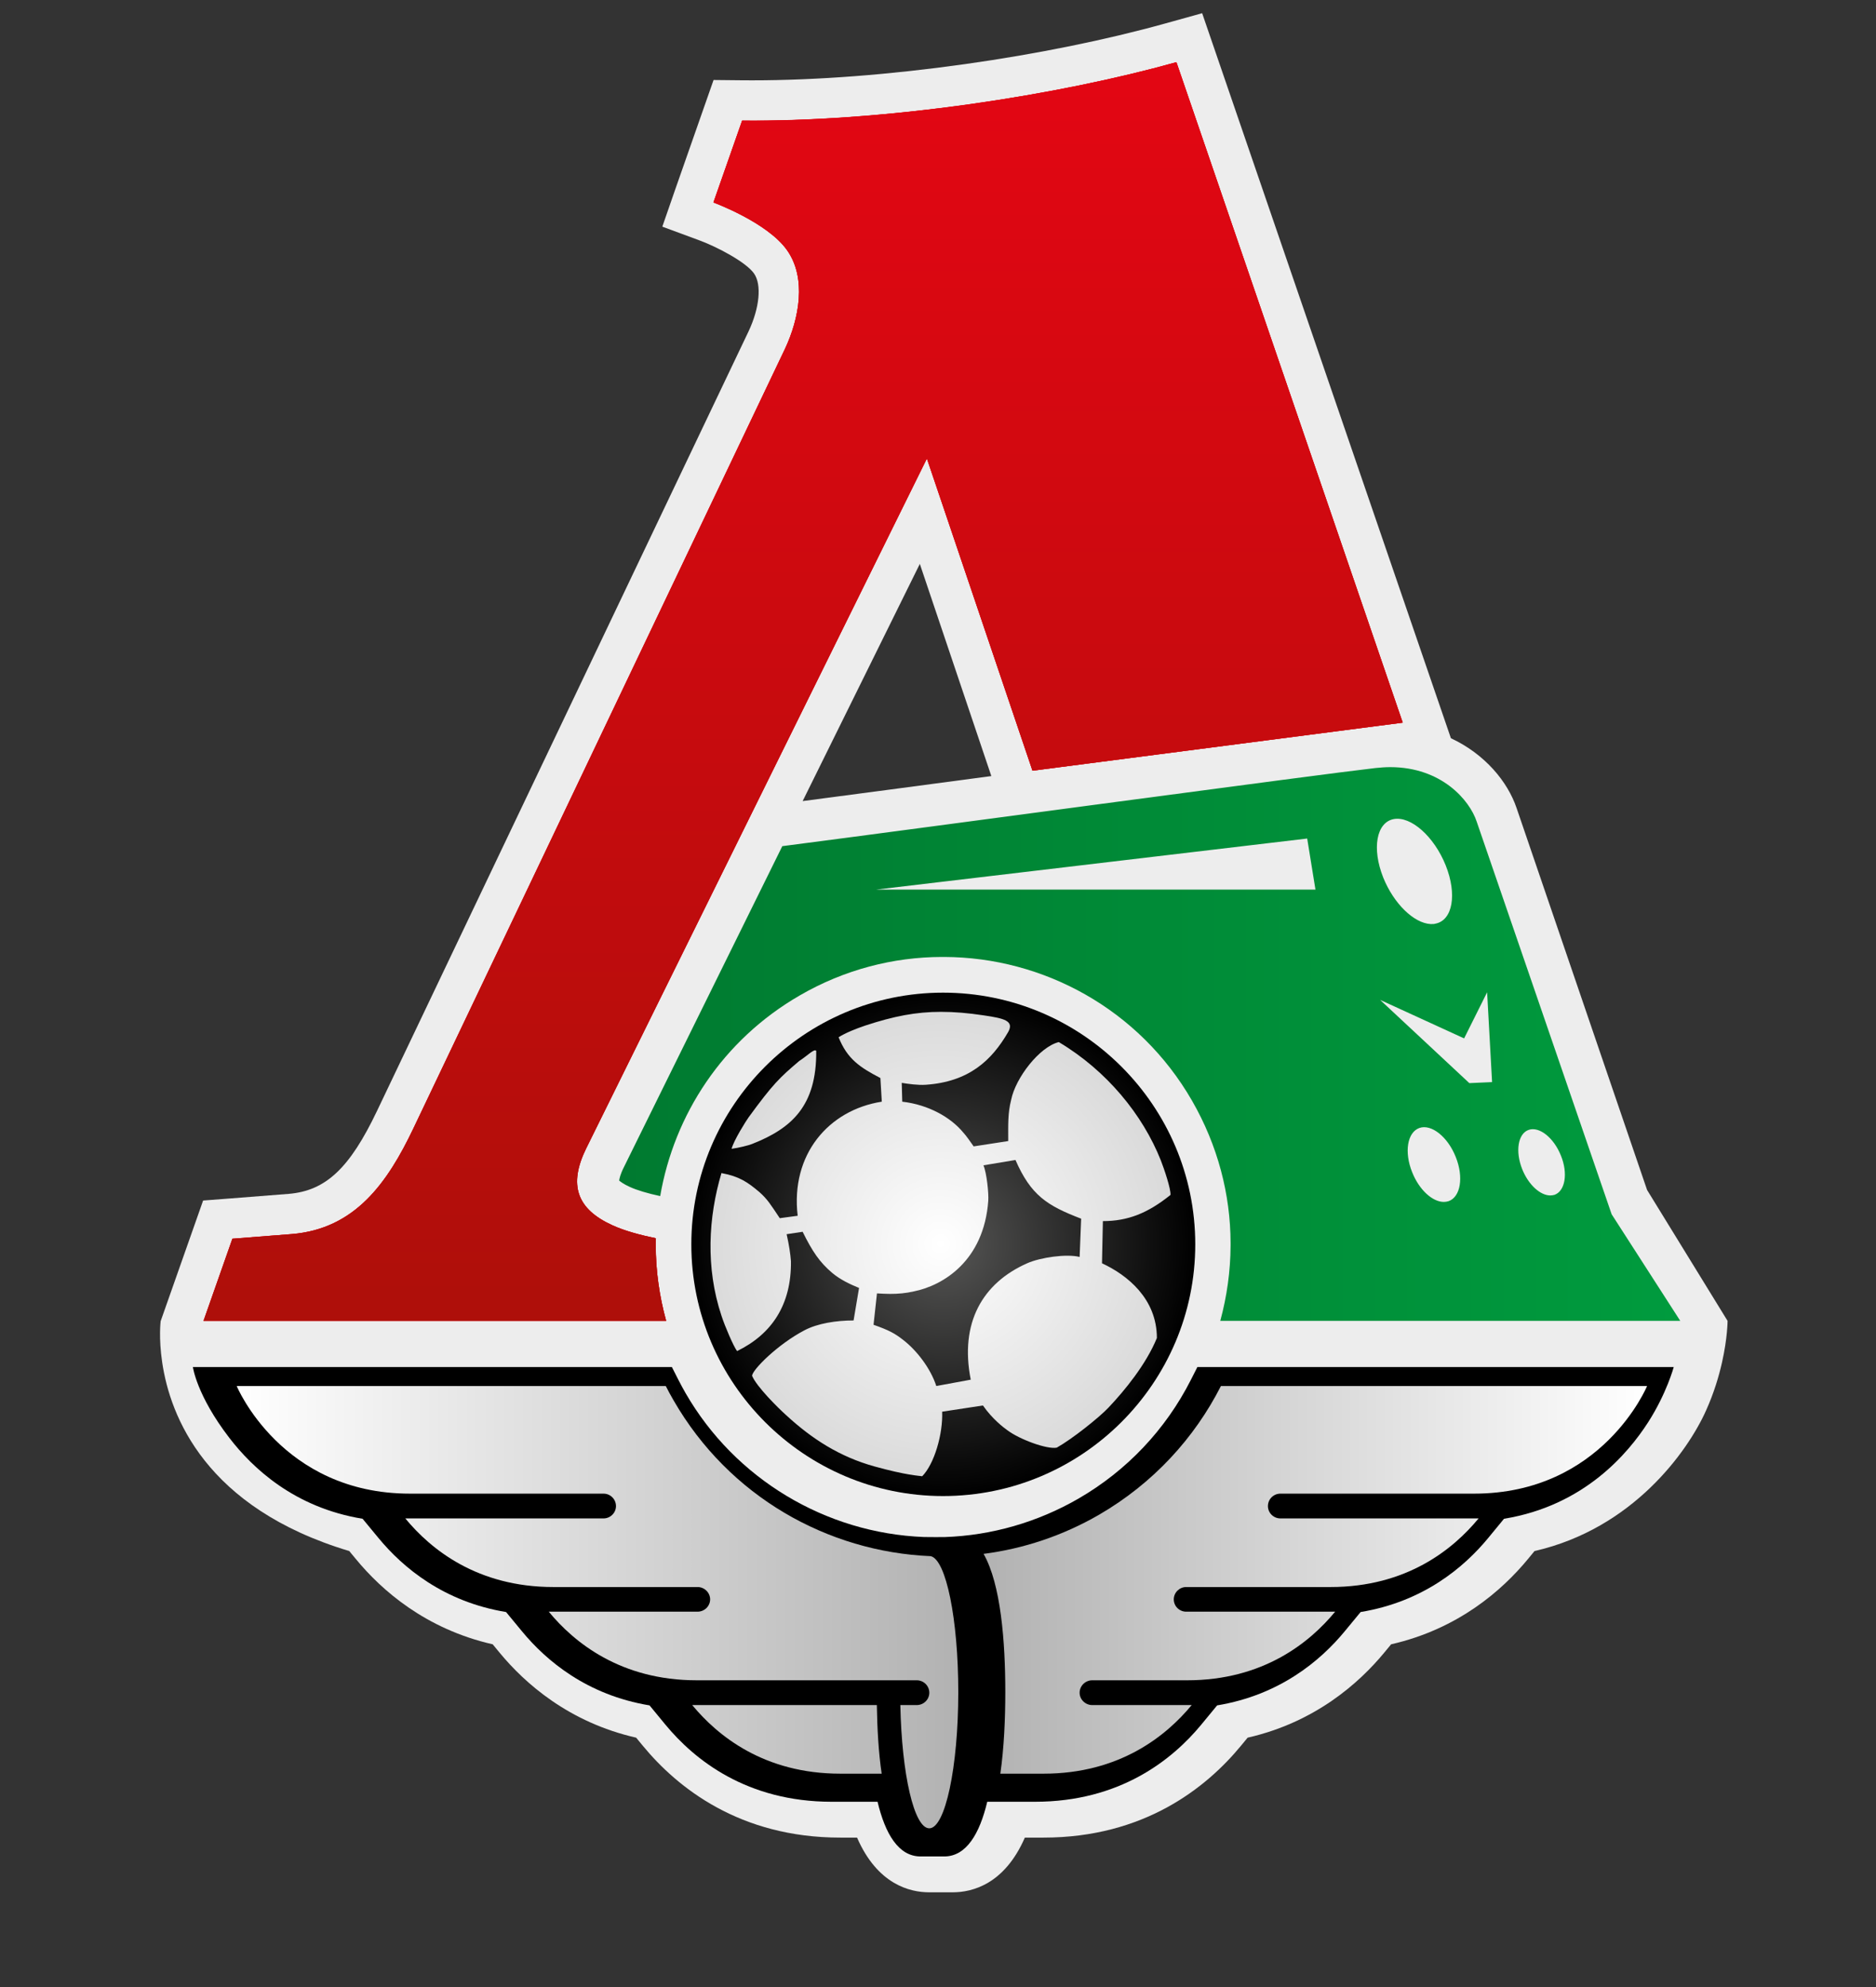 <svg xmlns:xlink="http://www.w3.org/1999/xlink" xmlns="http://www.w3.org/2000/svg" viewBox="145.6 62.4 269.6 285.6" stroke-miterlimit="2" stroke-linejoin="round" fill-rule="evenodd" clip-rule="evenodd" style="max-height: 500px" width="269.6" height="285.6"><rect x="145.6" y="62.4" width="269.6" height="285.6" fill="#333333" stroke="none"/><linearGradient y2="0" y1="0" x2="1" x1="0" gradientUnits="userSpaceOnUse" gradientTransform="matrix(0 99.056 -99.056 0 3630.49 1985.1)" id="a"><stop stop-color="#ae0f0a" offset="0"/><stop stop-color="#e30613" offset="1"/></linearGradient><linearGradient y2="1945.16" y1="1945.16" x2="3689.887" x1="3633.1" gradientUnits="userSpaceOnUse" id="b"><stop stop-color="#fff" offset="0"/><stop stop-color="#b2b2b2" offset="1"/></linearGradient><linearGradient y2="1949.46" y1="1949.46" x2="3744.109" x1="3691.89" gradientUnits="userSpaceOnUse" id="c"><stop stop-color="#b2b2b2" offset="0"/><stop stop-color="#fff" offset="1"/></linearGradient><linearGradient y2="1985.1" y1="1985.1" x2="3746.714" x1="3663.2" gradientUnits="userSpaceOnUse" id="d"><stop stop-color="#007a30" offset="0"/><stop stop-color="#009b3e" offset="1"/></linearGradient><radialGradient r="1" gradientUnits="userSpaceOnUse" gradientTransform="matrix(19.851 0 0 -19.831 3688.71 1991.12)" cy="0" cx="0" id="e"><stop stop-color="#575756" offset="0"/><stop offset="1"/></radialGradient><radialGradient r="1" gradientUnits="userSpaceOnUse" gradientTransform="matrix(18.311 0 0 -18.484 3688.49 1991.15)" cy="0" cx="0" id="f"><stop stop-color="#fff" offset="0"/><stop stop-color="#dadada" offset="1"/></radialGradient><clipPath id="g"><path d="m3627.07 1940.13h123.368v147.893h-123.368z" clip-rule="evenodd"/></clipPath><clipPath id="h"><path d="m3690.87 2080.86c-6.62-.93-12.83-1.35-17.99-1.3l-2.26-6.44s4.25-1.56 5.8-3.76.95-5.37-.16-7.75l-29.25-61.36c-2.04-4.29-4.59-7.9-9.54-8.32-.76-.06-4.71-.37-4.71-.37l-2.27-6.46h36.41c-.53 1.91-.82 3.92-.82 5.99 0 .17.01.34.01.51-1.18.24-2.47.58-3.42 1.02-2.8 1.27-3.48 3.17-2.06 6.06l26.81 54.29 8.31-24.57 29.14 3.78-17.81 51.98c-4.67-1.3-10.21-2.45-16.19-3.3" clip-rule="evenodd"/></clipPath><g transform="matrix(1.826 0 0 -1.826 -6454.424 3877.017)" fill-rule="nonzero" clip-path="url(#g)"><path transform="translate(3744.1 1995.4)" fill="#ededed" d="m0 0-10.265 30.043c-.699 2.083-2.495 4.264-5.174 5.511l-19.578 57.063-2.88-.801c-4.683-1.304-10.137-2.411-15.776-3.205-5.926-.835-11.713-1.277-16.736-1.277l-.79.003-2.271.023-3.009-8.591-1.024-2.952 2.925-1.081c1.399-.517 3.67-1.712 4.294-2.607.612-.874.438-2.707-.431-4.551l-29.242-61.357c-2.151-4.513-4.033-6.281-6.943-6.527-.748-.061-4.683-.367-4.683-.367l-2.06-.158-3.341-9.491s-.17-1.308.121-3.254c.624-4.222 3.405-11.444 14.721-14.842l.529-.639c2.011-2.442 5.469-5.495 10.761-6.701l.529-.643c2.011-2.441 5.469-5.499 10.76-6.705l.529-.642c2.718-3.296 7.62-7.223 15.534-7.223h1.323c1.603-3.685 4.15-4.305 5.677-4.305h1.852c1.527 0 4.07.62 5.677 4.305h1.47c7.914 0 12.816 3.927 15.534 7.223l.529.642c5.287 1.206 8.746 4.264 10.76 6.702l.533.646c5.288 1.206 8.746 4.259 10.76 6.701l.526.639c7.744 1.765 12.068 7.857 13.5 11.062.616 1.369 1.006 2.676 1.255 3.78.438 1.943.438 3.273.438 3.273zm-51.609 32.576c-5.526-.737-10.81-1.44-14.85-1.969l9.222 18.667z"/><path transform="translate(3690.87 2080.87)" fill="#e30a17" d="m0 0c-6.626-.934-12.831-1.349-17.994-1.3l-2.257-6.444s4.252-1.557 5.798-3.765c1.546-2.203.953-5.367-.162-7.744l-29.246-61.361c-2.045-4.293-4.596-7.906-9.544-8.322-.752-.061-4.701-.367-4.701-.367l-2.276-6.463h36.408c-.525 1.913-.82 3.916-.82 5.995 0 .166.012.332.015.499-1.186.241-2.475.589-3.42 1.024-2.804 1.274-3.489 3.171-2.067 6.058l26.815 54.293 8.311-24.574 29.137 3.783-17.813 51.98c-4.664-1.3-10.201-2.449-16.184-3.292"/></g><g transform="matrix(1.826 0 0 -1.826 -6454.424 3877.017)" clip-path="url(#h)"><path fill-rule="nonzero" fill="#e30a17" d="m3505 1925.21h389.318v179.01h-389.318z"/></g><g fill-rule="nonzero"><path transform="matrix(1.826 0 0 -1.826 -6454.424 3877.017)" fill="url(#a)" d="m3690.87 2080.86c-6.62-.93-12.83-1.35-17.99-1.3l-2.26-6.44s4.25-1.56 5.8-3.76.95-5.37-.16-7.75l-29.25-61.36c-2.04-4.29-4.59-7.9-9.54-8.32-.76-.06-4.71-.37-4.71-.37l-2.27-6.46h36.41c-.53 1.91-.82 3.92-.82 5.99 0 .17.01.34.01.51-1.18.24-2.47.58-3.42 1.02-2.8 1.27-3.48 3.17-2.06 6.06l26.81 54.29 8.31-24.57 29.14 3.78-17.81 51.98c-4.67-1.3-10.21-2.45-16.19-3.3"/><path transform="matrix(1.826 0 0 -1.826 317.677 258.861)" d="m0 0-.514-1.013c-1.988-3.916-5.046-7.147-8.844-9.343-3.213-1.856-6.83-2.899-10.511-3.027-.019 0-.378-.004-.741-.004-.276 0-.431.007-.911.007-7.74.303-14.868 4.577-18.757 11.32-.197.344-.386.696-.567 1.047l-.514 1.013h-37.697s.294-2.226 2.861-5.567c1.833-2.385 5.125-5.499 10.495-6.376l1.252-1.516c1.912-2.321 5.121-5.015 10.038-5.824l1.255-1.52c1.912-2.32 5.117-5.015 10.038-5.828l1.251-1.519c2.283-2.767 6.403-6.066 13.085-6.066h3.609c.601-2.517 1.641-4.305 3.391-4.305h1.852c1.746 0 2.789 1.788 3.39 4.305h3.757c6.678 0 10.802 3.299 13.084 6.066l1.251 1.519c4.918.813 8.126 3.508 10.039 5.828l1.255 1.52c4.921.809 8.126 3.503 10.038 5.824l1.247 1.516c6.339 1.032 9.782 5.178 11.335 7.585 1.463 2.275 2.022 4.358 2.022 4.358z"/><path transform="matrix(1.826 0 0 -1.826 -6454.424 3877.017)" fill="url(#b)" d="m3633.1 1979.97s3.51-8.47 13.63-8.47h15.24c.54 0 .98-.44.98-.98 0-.53-.44-.97-.98-.97h-15.6c2-2.43 5.66-5.4 11.65-5.4h11.35c.54 0 .99-.44.99-.97 0-.54-.45-.97-.99-.97h-11.71c2-2.43 5.66-5.4 11.65-5.4h17.31c.55 0 .99-.44.99-.98 0-.53-.44-.97-.99-.97h-1.29c.11-5.44 1.08-9.7 2.28-9.7 1.25 0 2.28 4.8 2.28 10.72 0 5.74-.96 10.43-2.17 10.7-8.11.34-15.87 4.69-20.23 12.25-.22.38-.43.76-.62 1.14zm35.85-25.11c2-2.42 5.65-5.4 11.66-5.4h3.25c-.25 1.7-.35 3.58-.38 5.4z"/><path transform="matrix(1.826 0 0 -1.826 -6454.424 3877.017)" fill="url(#c)" d="m3710.56 1979.97c-2.08-4.09-5.32-7.65-9.59-10.13-2.89-1.67-5.98-2.68-9.09-3.08 1.36-2.38 1.71-6.9 1.71-10.88 0-2.12-.1-4.4-.39-6.42h3.4c6 0 9.66 2.98 11.66 5.4h-7.83c-.54 0-.99.44-.99.97 0 .54.45.98.99.98h7.47c5.99 0 9.65 2.97 11.65 5.4h-11.72c-.54 0-.98.43-.98.97 0 .53.44.97.98.97h11.36c5.99 0 9.65 2.97 11.65 5.4h-15.6c-.54 0-.98.44-.98.97 0 .54.44.98.98.98h15.24c10.12 0 13.62 8.47 13.62 8.47z"/><path transform="matrix(1.826 0 0 -1.826 -6454.424 3877.017)" fill="url(#d)" d="m3722.73 2028.61c-4.66-.53-34.26-4.54-46.69-6.15l-12.46-25.25c-.3-.59-.36-.93-.38-1.07.1-.08.33-.27.84-.5.54-.25 1.4-.51 2.39-.72 1.1 6.4 4.92 12.29 10.98 15.79 3.52 2.04 7.37 3.02 11.17 3.03h.22c7.77-.03 15.33-4.09 19.49-11.32 2.03-3.53 3.02-7.38 3.03-11.18v-.23c-.01-2.01-.29-3.99-.81-5.91h36.2l-5.4 8.39-10.62 30.9c-.56 1.7-2.78 4.29-6.81 4.29-.37 0-.75-.03-1.15-.07m4.33-12.28c-1.31.07-2.9 1.6-3.73 3.67-.9 2.27-.54 4.32.82 4.59 1.36.26 3.19-1.37 4.1-3.64.91-2.28.55-4.33-.81-4.59-.09-.03-.2-.03-.3-.03-.03 0-.05 0-.08 0m-9.71 6.73.65-4.02h-34.59zm14.16-12.1.39-7.07-1.79-.08-7.02 6.55 6.61-3.03zm-5.9-14.16c-.64 1.59-.38 3.14.57 3.48.94.33 2.23-.69 2.86-2.28.64-1.59.38-3.15-.56-3.48-.13-.04-.25-.06-.38-.06-.89 0-1.94.95-2.49 2.34m8.66.24c-.56 1.41-.33 2.8.51 3.09s1.98-.62 2.54-2.03c.57-1.4.33-2.78-.5-3.08-.11-.03-.22-.05-.34-.05-.79 0-1.72.84-2.21 2.07"/><path transform="matrix(1.826 0 0 -1.826 -6454.424 3877.017)" fill="url(#e)" d="m3668.88 1991.12c0-10.92 8.91-19.81 19.81-19.81 10.94 0 19.85 8.89 19.85 19.81s-8.91 19.81-19.85 19.81c-10.9 0-19.81-8.89-19.81-19.81"/><path transform="matrix(1.826 0 0 -1.826 -6454.424 3877.017)" fill="url(#f)" d="m3682.57 2008.34c-.69-.23-1.57-.58-2.1-.92.69-1.72 1.68-2.37 3.29-3.21l.11-1.86c-4.2-.66-7.19-4.17-6.62-8.98l-1.41-.19c-.69 1.03-.96 1.49-1.61 2.06-.91.77-1.57 1.23-2.98 1.49-1.03-3.47-1.26-7.44 0-11.22.27-.84.96-2.44 1.23-2.79 2.75 1.34 4.28 3.67 4.24 7.07-.04.57-.15 1.29-.34 2.13l1.26.19c.77-1.56 1.34-2.4 2.33-3.24.65-.54 1.38-.88 2.11-1.18l-.43-2.56c-1.37 0-2.83-.23-3.86-.77-2.1-1.1-4.09-3.09-4.13-3.58.34-.84 2.03-2.52 2.68-3.1 2.03-1.87 4.21-3.28 6.96-4.04 2.49-.69 3.48-.73 3.75-.77.95.96 1.64 3.32 1.57 5.08l3.21.49c.73-1.06 1.64-1.75 1.91-1.94.96-.73 3.14-1.53 3.9-1.38 1.23.69 3.33 2.37 4.06 3.14 1.3 1.37 2.98 3.43 3.82 5.49 0 3.09-2.33 4.96-4.32 5.88l.07 3.32c1.96 0 3.53.62 5.32 2.06.04.46-.49 2.03-.76 2.72-1.42 3.58-4.25 7.06-8.03 9.31-1.53-.38-3.41-2.83-3.75-4.55-.27-1.06-.23-1.94-.23-3.24l-2.72-.42c-.23.34-.65.92-.8 1.07-1 1.22-2.75 2.21-4.82 2.45l-.04 1.48c.5-.08 1.27-.19 1.88-.15 3.4.23 5.2 1.91 6.5 4.16.49.88-.35 1.07-1.91 1.3-1.25.19-2.34.28-3.39.28-1.94 0-3.71-.34-5.95-1.08m3.83-20.92c2.29.46 5.51 2.4 5.85 7.14.04.57-.12 2.17-.38 2.78l2.52.42c1.22-2.79 2.49-3.59 5.17-4.62l-.12-3.01c-1.03.26-3.1-.04-4.13-.5-3.52-1.56-5.32-4.69-4.44-9.16l-2.71-.5c-.46 1.42-1.57 2.83-2.61 3.63-.64.5-1.1.76-2.33 1.19l.27 2.47c.35-.02.7-.04 1.05-.04.61 0 1.22.05 1.86.2m-9.03 18.13c-1.53-1.3-2.06-1.8-3.98-4.43-.19-.26-1.18-1.83-1.34-2.48.54.07 1.34.27 1.61.38 3.1 1.22 5.09 2.98 5.05 7.33-.02.03-.05.04-.09.04-.21 0-.69-.48-1.25-.84"/></g></svg>